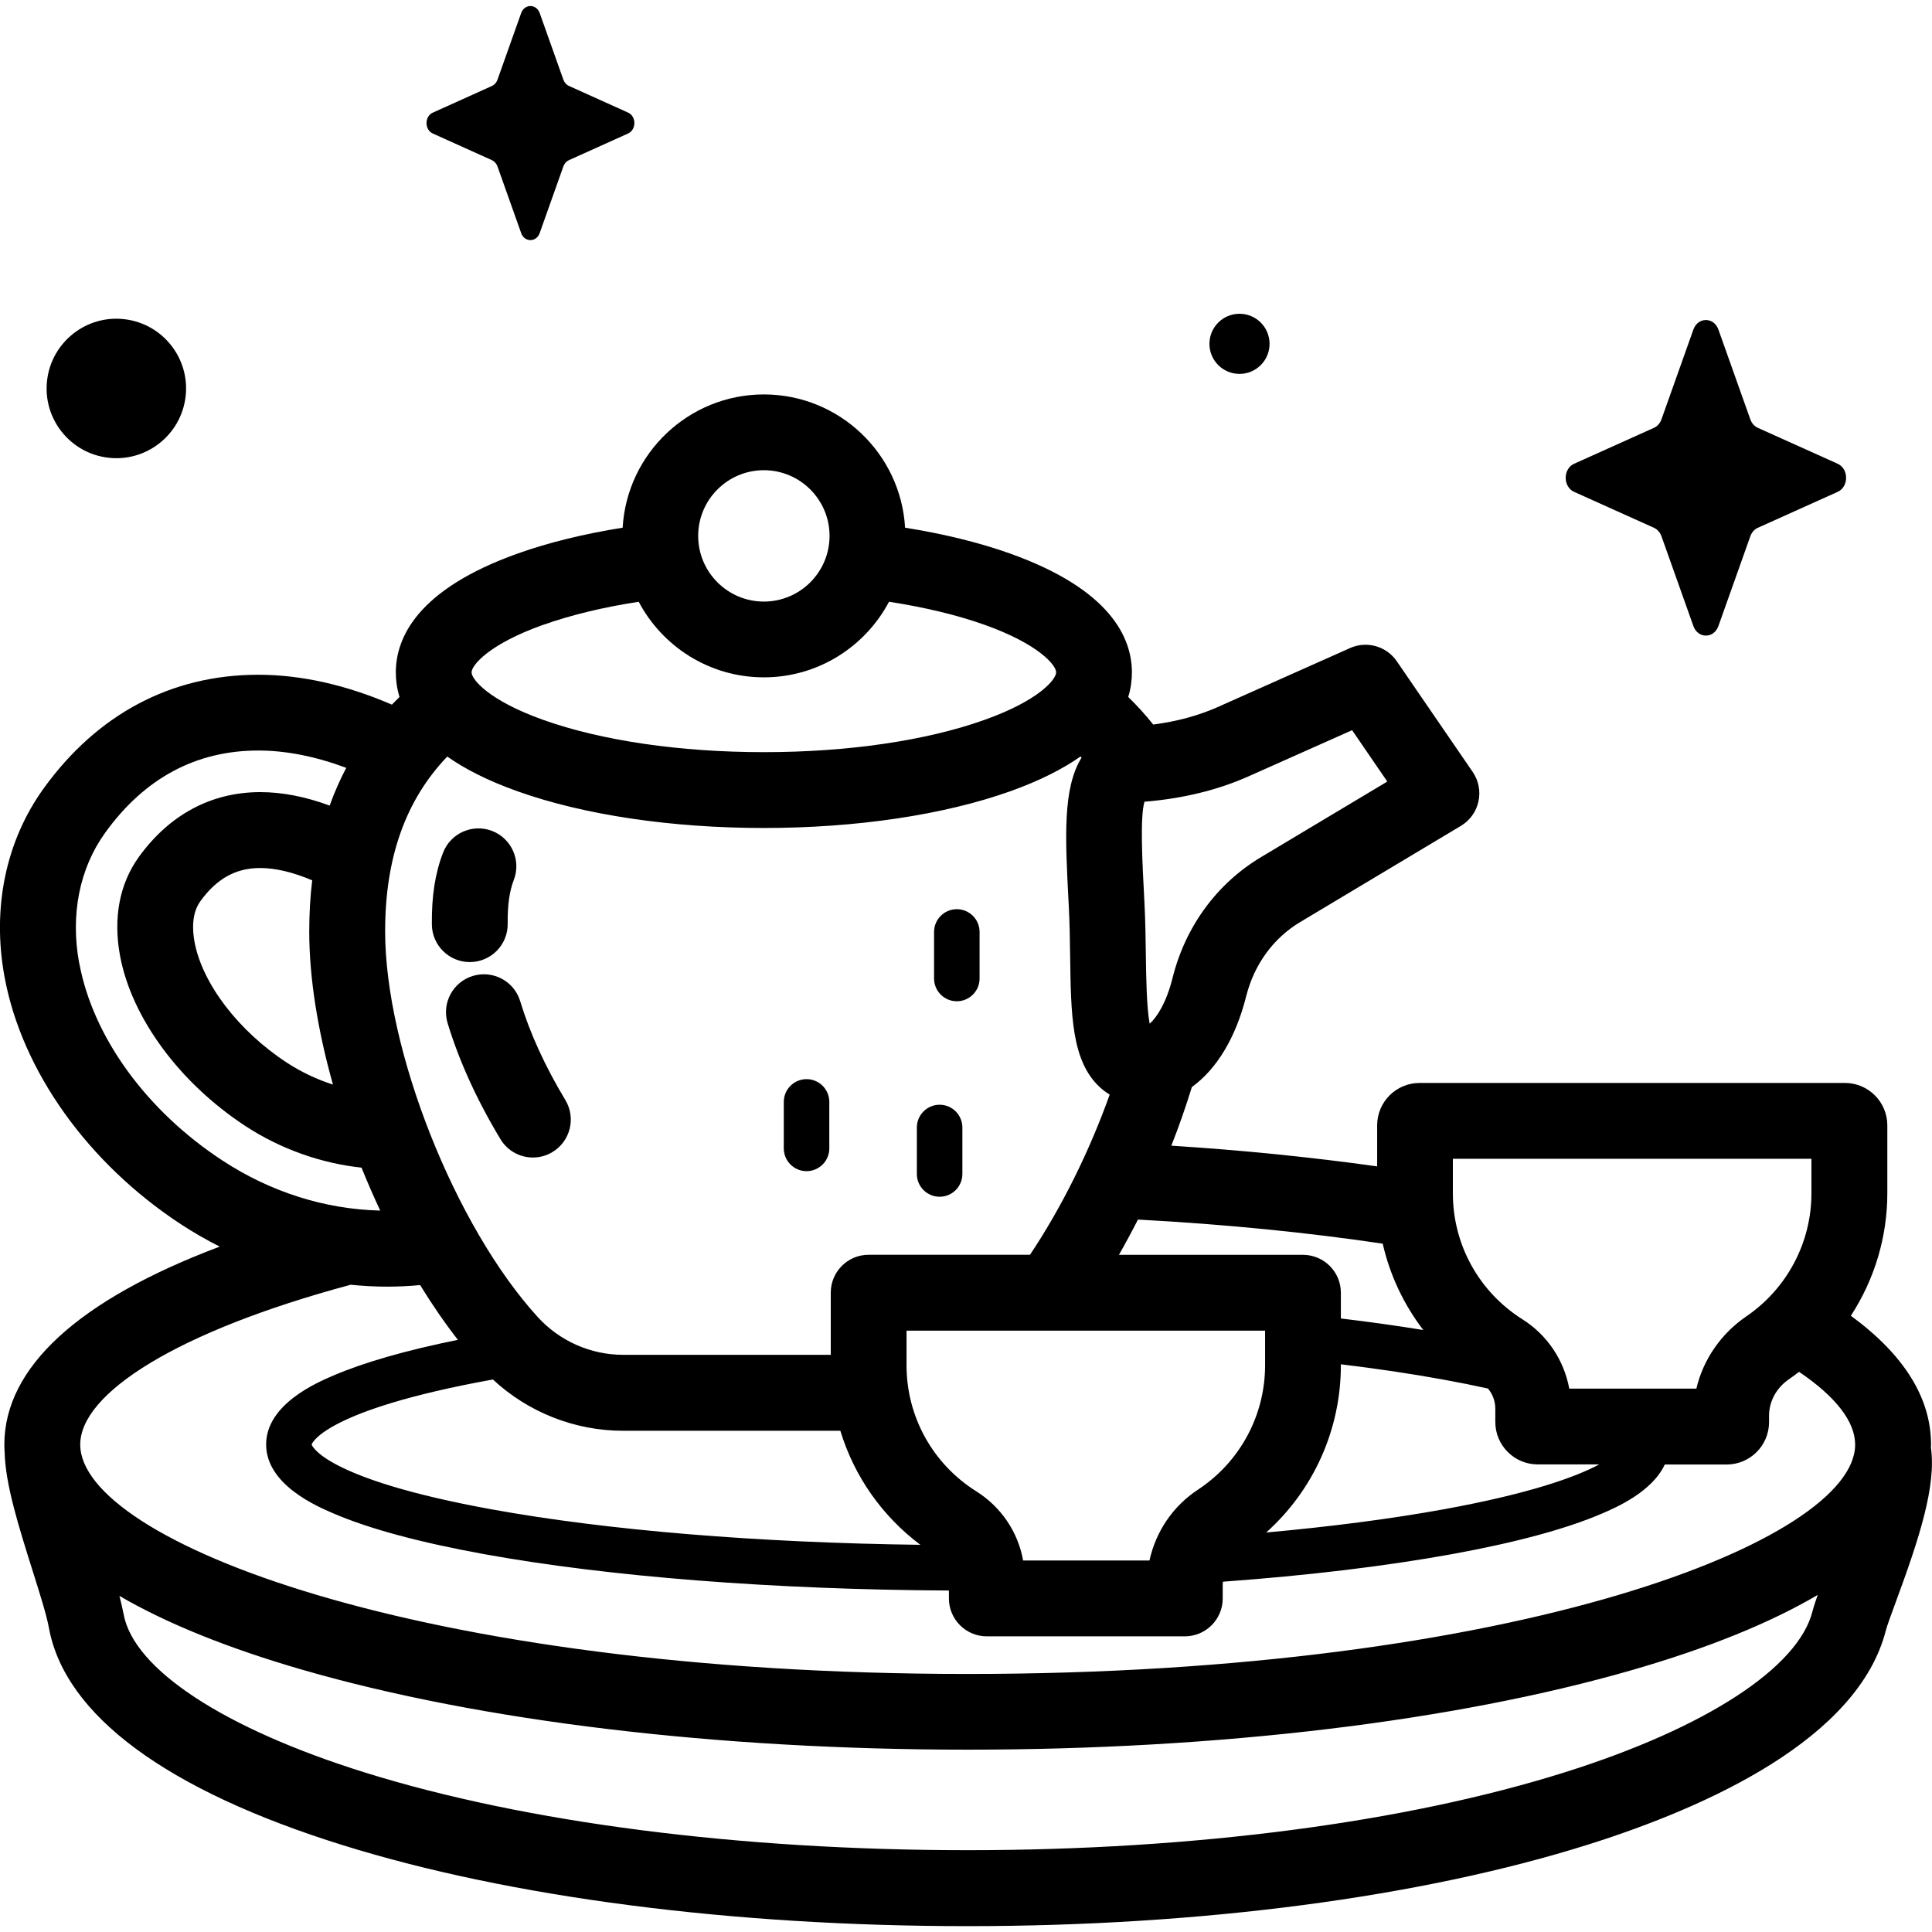 <!-- Generated by IcoMoon.io -->
<svg version="1.1" xmlns="http://www.w3.org/2000/svg" width="32" height="32" viewBox="0 0 32 32">
<title>tea-pot</title>
<path d="M28.462 5.458l0.529 1.488c0.023 0.064 0.067 0.114 0.124 0.14l1.322 0.595c0.187 0.084 0.187 0.382 0 0.466l-1.322 0.595c-0.057 0.025-0.101 0.076-0.124 0.14l-0.529 1.488c-0.075 0.21-0.339 0.21-0.414 0l-0.529-1.488c-0.023-0.064-0.067-0.114-0.124-0.14l-1.322-0.595c-0.187-0.084-0.187-0.382 0-0.466l1.322-0.595c0.057-0.026 0.101-0.076 0.124-0.14l0.529-1.488c0.075-0.21 0.339-0.21 0.414 0z"></path>
<path d="M2.062 5.287c0.634 0.075 1.087 0.649 1.012 1.282s-0.649 1.087-1.282 1.012c-0.634-0.075-1.087-0.649-1.012-1.282s0.649-1.087 1.282-1.012z"></path>
<path d="M21.028 5.695c0 0.275-0.223 0.498-0.498 0.498s-0.498-0.223-0.498-0.498 0.223-0.498 0.498-0.498 0.498 0.223 0.498 0.498z"></path>
<path d="M8.939 0.216l0.392 1.103c0.017 0.047 0.050 0.085 0.092 0.104l0.98 0.442c0.139 0.062 0.139 0.283 0 0.346l-0.98 0.442c-0.042 0.019-0.075 0.056-0.092 0.104l-0.392 1.103c-0.055 0.156-0.252 0.156-0.307 0l-0.392-1.103c-0.017-0.047-0.050-0.085-0.092-0.104l-0.98-0.442c-0.138-0.062-0.138-0.283 0-0.345l0.98-0.442c0.042-0.019 0.075-0.056 0.092-0.104l0.392-1.103c0.055-0.156 0.252-0.156 0.307 0z"></path>
<path d="M31.982 23.969c0-0.015 0.002-0.029 0.002-0.044 0-0.774-0.452-1.491-1.328-2.132 0.388-0.596 0.604-1.298 0.604-2.029v-1.125c0-0.387-0.315-0.702-0.702-0.702h-7.046c-0.387 0-0.702 0.315-0.702 0.702v0.68c-1.085-0.152-2.227-0.268-3.409-0.343 0.127-0.323 0.241-0.648 0.34-0.971 0.409-0.295 0.727-0.815 0.9-1.505 0.132-0.525 0.449-0.961 0.893-1.227l2.663-1.594c0.149-0.089 0.254-0.235 0.291-0.405s0.002-0.346-0.096-0.489l-1.257-1.833c-0.171-0.25-0.497-0.342-0.774-0.218l-2.189 0.976c-0.318 0.142-0.677 0.239-1.071 0.291-0.127-0.16-0.265-0.312-0.414-0.457 0.044-0.143 0.061-0.28 0.061-0.406 0-0.57-0.35-1.375-2.019-1.97-0.512-0.183-1.101-0.326-1.738-0.428-0.071-1.229-1.093-2.207-2.339-2.207s-2.268 0.978-2.339 2.207c-0.637 0.102-1.226 0.245-1.738 0.428-1.669 0.595-2.019 1.4-2.019 1.97 0 0.125 0.017 0.262 0.061 0.406-0.043 0.042-0.085 0.084-0.126 0.127-0.751-0.325-1.501-0.495-2.214-0.495-1.436 0-2.664 0.65-3.552 1.88-0.63 0.873-0.861 1.984-0.649 3.129 0.288 1.555 1.382 3.086 2.926 4.096 0.207 0.135 0.42 0.257 0.637 0.367-2.34 0.881-3.567 2.002-3.567 3.28 0 0.043 0.002 0.086 0.005 0.128 0.013 0.529 0.225 1.205 0.467 1.973 0.118 0.374 0.229 0.727 0.266 0.932 0.263 1.446 1.948 2.692 4.871 3.602 2.773 0.864 6.448 1.34 10.346 1.34 3.868 0 7.521-0.481 10.287-1.354 1.994-0.63 4.466-1.756 4.922-3.546v-0c0.020-0.077 0.094-0.279 0.166-0.474 0.382-1.035 0.674-1.921 0.579-2.559zM24.064 19.193h5.939v0.571c0 0.816-0.403 1.578-1.078 2.039-0.423 0.289-0.715 0.718-0.828 1.197h-2.105c-0.088-0.473-0.364-0.888-0.774-1.147-0.722-0.456-1.154-1.236-1.154-2.089v-0.571zM24.644 22.998c0.077 0.088 0.123 0.208 0.123 0.334v0.221c0 0.387 0.315 0.702 0.702 0.702h1.020c-0.386 0.206-1.134 0.481-2.578 0.744-0.872 0.158-1.864 0.287-2.939 0.384 0.783-0.701 1.237-1.703 1.237-2.772v-0.014c0.605 0.073 1.175 0.158 1.701 0.254 0.268 0.049 0.511 0.098 0.733 0.147zM18.957 13.279c0.634-0.052 1.214-0.193 1.727-0.422l1.711-0.763 0.583 0.851-2.090 1.251c-0.732 0.438-1.253 1.148-1.466 1.999-0.106 0.423-0.263 0.656-0.38 0.761-0.051-0.272-0.058-0.772-0.063-1.129-0.004-0.287-0.008-0.584-0.024-0.891l-0.001-0.018c-0.035-0.653-0.073-1.385 0.002-1.639zM18.849 20.2c1.472 0.079 2.827 0.217 4.053 0.399 0.119 0.522 0.349 1.009 0.672 1.43-0.432-0.070-0.887-0.134-1.365-0.191v-0.426c0-0.347-0.281-0.628-0.628-0.628h-3.048c0.109-0.191 0.214-0.386 0.315-0.584zM15.015 22.611v-0.571h5.939v0.571c0 0.833-0.416 1.604-1.113 2.063-0.415 0.273-0.698 0.695-0.802 1.173h-2.093c-0.084-0.47-0.361-0.885-0.776-1.146-0.723-0.456-1.155-1.237-1.155-2.089zM15.244 25.587c-2.685-0.034-5.182-0.239-7.098-0.587-2.808-0.51-2.984-1.069-2.984-1.074s0.175-0.564 2.984-1.074c0.006-0.001 0.012-0.002 0.018-0.003 0.583 0.542 1.355 0.849 2.155 0.849h3.6c0.227 0.748 0.686 1.409 1.325 1.889zM12.652 7.788c0.6 0 1.088 0.488 1.088 1.088s-0.488 1.088-1.088 1.088c-0.6 0-1.088-0.488-1.088-1.088s0.488-1.088 1.088-1.088zM8.996 10.35c0.461-0.164 0.998-0.293 1.583-0.383 0.393 0.744 1.175 1.252 2.073 1.252s1.679-0.508 2.073-1.252c0.585 0.090 1.123 0.218 1.583 0.382 0.895 0.319 1.185 0.668 1.185 0.787s-0.29 0.468-1.185 0.787c-0.967 0.345-2.265 0.535-3.656 0.535s-2.689-0.19-3.656-0.535c-0.895-0.319-1.185-0.668-1.185-0.787s0.29-0.468 1.185-0.787zM7.408 12.531c0.289 0.203 0.668 0.399 1.166 0.576 1.099 0.392 2.547 0.607 4.078 0.607s2.979-0.216 4.078-0.607c0.498-0.178 0.878-0.374 1.167-0.577 0.006 0.006 0.011 0.012 0.017 0.018-0.314 0.512-0.272 1.309-0.213 2.435l0.001 0.018c0.015 0.282 0.019 0.567 0.023 0.841 0.013 0.965 0.023 1.728 0.487 2.161 0.052 0.049 0.109 0.091 0.168 0.127-0.332 0.93-0.792 1.863-1.32 2.653h-2.672c-0.347 0-0.628 0.281-0.628 0.628v1.029h-3.44c-0.535 0-1.048-0.227-1.41-0.622-1.372-1.501-2.531-4.428-2.531-6.392-0-1.22 0.339-2.175 1.030-2.896zM1.312 15.955c-0.149-0.804 0.004-1.573 0.432-2.165 0.651-0.902 1.504-1.359 2.535-1.359 0.462 0 0.953 0.099 1.456 0.287-0.105 0.199-0.197 0.408-0.275 0.625-0.401-0.148-0.785-0.223-1.149-0.223-0.808 0-1.503 0.371-2.010 1.072-0.321 0.444-0.429 1.011-0.313 1.637 0.19 1.027 0.987 2.109 2.079 2.823 0.583 0.381 1.252 0.616 1.921 0.688 0.097 0.24 0.2 0.478 0.31 0.711-0.913-0.022-1.812-0.305-2.607-0.825-1.263-0.825-2.152-2.049-2.378-3.273zM5.515 17.964c-0.265-0.085-0.523-0.206-0.762-0.362-0.802-0.524-1.403-1.31-1.531-2.001-0.036-0.196-0.049-0.472 0.096-0.673 0.272-0.376 0.587-0.551 0.992-0.551 0.253 0 0.545 0.070 0.861 0.204-0.033 0.272-0.049 0.554-0.049 0.846-0 0.776 0.143 1.651 0.393 2.537zM5.803 21.279c0.201 0.020 0.404 0.032 0.607 0.032 0.184 0 0.367-0.009 0.549-0.026 0.198 0.323 0.407 0.627 0.625 0.907-0.86 0.174-1.554 0.373-2.064 0.592-0.275 0.118-1.112 0.477-1.112 1.141s0.837 1.023 1.112 1.141c0.592 0.255 1.43 0.481 2.491 0.674 2.071 0.376 4.798 0.589 7.706 0.604v0.131c0 0.347 0.281 0.628 0.628 0.628h3.279c0.347 0 0.628-0.281 0.628-0.628v-0.222c0-0.019 0.002-0.037 0.003-0.055 1.401-0.102 2.689-0.256 3.791-0.456 1.061-0.193 1.898-0.419 2.491-0.674 0.225-0.097 0.826-0.356 1.037-0.811h1.025c0.387 0 0.702-0.315 0.702-0.702v-0.108c0-0.237 0.124-0.463 0.333-0.605 0.056-0.038 0.111-0.079 0.164-0.12 0.61 0.412 0.929 0.826 0.929 1.205 0 1.586-5.592 3.799-14.699 3.799s-14.699-2.213-14.699-3.799c0-0.848 1.598-1.873 4.474-2.646zM25.937 29.349c-2.646 0.836-6.165 1.296-9.908 1.296-3.775 0-7.317-0.456-9.973-1.283-2.344-0.73-3.843-1.713-4.009-2.628-0.017-0.091-0.041-0.192-0.069-0.301 0.782 0.456 1.798 0.867 3.039 1.226 2.95 0.852 6.861 1.321 11.012 1.321s8.062-0.469 11.012-1.321c1.256-0.363 2.281-0.78 3.066-1.242-0.038 0.108-0.068 0.199-0.087 0.274-0.237 0.932-1.764 1.926-4.083 2.658z"></path>
<path d="M8.827 19.172c-0.213 0-0.42-0.108-0.538-0.304-0.39-0.647-0.684-1.293-0.875-1.921-0.101-0.332 0.087-0.683 0.419-0.783s0.683 0.087 0.783 0.419c0.16 0.528 0.412 1.079 0.748 1.637 0.179 0.297 0.083 0.683-0.214 0.862-0.101 0.061-0.213 0.090-0.324 0.090z"></path>
<path d="M7.781 15.935c-0.343 0-0.624-0.277-0.628-0.621-0.005-0.472 0.054-0.851 0.186-1.192 0.125-0.323 0.489-0.484 0.812-0.359s0.484 0.489 0.359 0.812c-0.072 0.187-0.105 0.418-0.101 0.725 0.004 0.347-0.274 0.631-0.621 0.635-0.002 0-0.005 0-0.007 0z"></path>
<path d="M15.563 19.822c-0.208 0-0.377-0.169-0.377-0.377v-0.77c0-0.208 0.169-0.377 0.377-0.377s0.377 0.169 0.377 0.377v0.77c0 0.208-0.169 0.377-0.377 0.377z"></path>
<path d="M13.359 19.398c-0.208 0-0.377-0.169-0.377-0.377v-0.77c0-0.208 0.169-0.377 0.377-0.377s0.377 0.169 0.377 0.377v0.77c0 0.208-0.169 0.377-0.377 0.377z"></path>
<path d="M15.848 16.584c-0.208 0-0.377-0.169-0.377-0.377v-0.771c0-0.208 0.169-0.377 0.377-0.377s0.377 0.169 0.377 0.377v0.771c0 0.208-0.169 0.377-0.377 0.377z"></path>
</svg>
